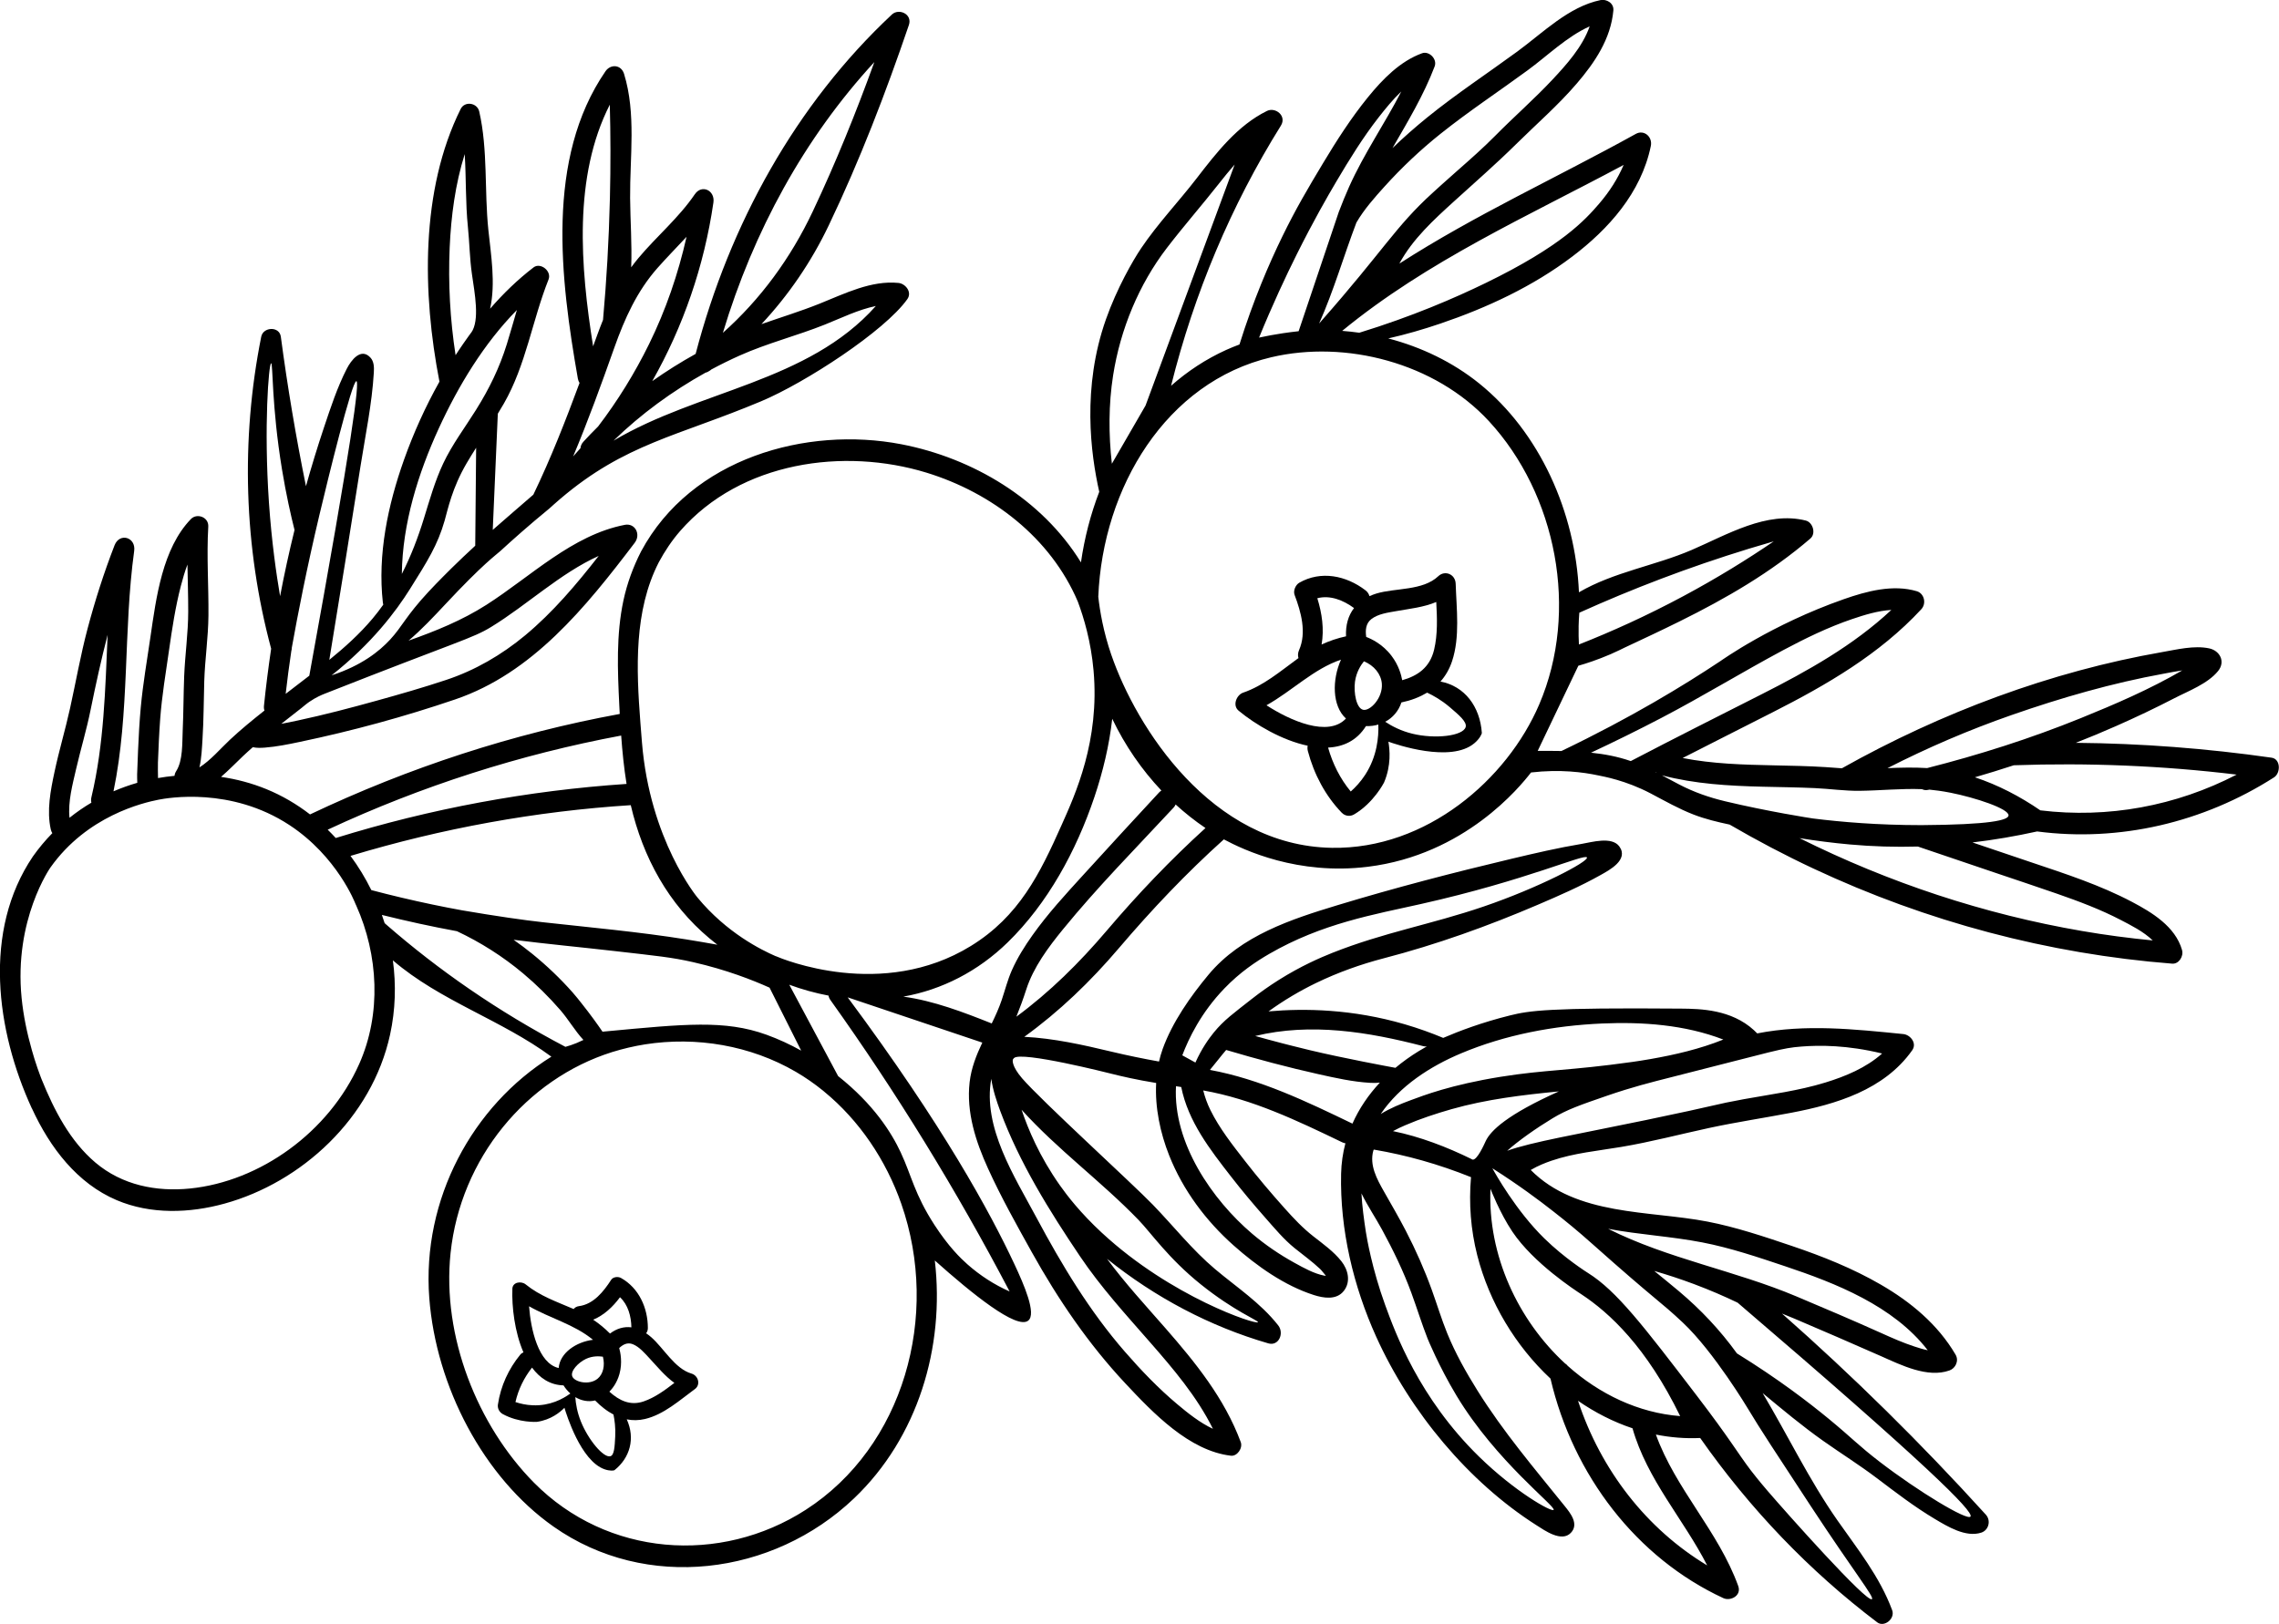 <?xml version="1.0" encoding="UTF-8"?>
<svg id="Layer_2" data-name="Layer 2" xmlns="http://www.w3.org/2000/svg" viewBox="0 0 800 570.22">
  <defs>
    <style>
      .cls-1 {
        stroke-width: 0px;
      }
    </style>
  </defs>
  <g id="_ÎÓÈ_1" data-name="—ÎÓÈ_1">
    <g>
      <path class="cls-1" d="m414.99,370.57s0,0,0,0c.03,0,.06.01.1.02-.04,0-.06-.01-.1-.01Z"/>
      <path class="cls-1" d="m11.2,389.19c6.37,13.87,15.94,26.35,29.75,32.22,11.96,5.08,25.6,4.61,37.89,1.21,26.92-7.43,51.68-29.92,58.09-59.34,1.89-8.67,2.14-17.5.98-26.07,16.65,14.31,38.02,20.83,55.64,33.82-27.67,17.23-45.5,50.03-42.86,84.72,2.37,31.11,19.03,63.01,43.63,80.3,32.43,22.81,76.97,17.26,105.5-9.95,22.36-21.32,31.88-53.03,28.33-83.5,12.92,11.54,28.74,24.38,32.79,21.11,2.96-2.38-1.41-12.49-4.94-20.01-8.42-17.93-24.84-48.31-58.44-93.5,15.75,5.3,31.51,10.59,47.26,15.89-2.08,4.39-3.87,8.89-4.45,13.88-1.22,10.6,2.18,20.95,6.47,30.36,4.57,10.04,10,19.74,15.34,29.33,9.29,16.67,19.91,32.26,32.79,46.03,9.85,10.53,22.52,23.75,37.13,25.46,2.17.25,4.23-2.65,3.44-4.79-5.71-15.38-15.94-27.97-26.41-39.96-6.98-7.99-14.19-15.8-20.52-24.38,16.89,13.56,36.08,23.72,56.61,29.68,3.66,1.06,5.65-3.55,3.47-6.32-6.28-7.97-14.58-13.37-22.17-19.76-8-6.74-14.55-15.07-21.84-22.61-7.07-7.32-39.37-36.75-45.91-44.4-3.65-4.27-3.41-6.38-3.14-6.71,0-.01.04-.06.09-.12,0,0,.09-.12.2-.24,2.43-2.6,33.82,5.39,33.82,5.39,3.9.99,9.39,2.25,16.11,3.34-.46,8.67,1.45,17.59,4.57,25.45,4.89,12.31,12.98,23.03,22.6,31.58,8.18,7.27,17.87,14.13,28.19,17.43,3.41,1.09,7.95,1.84,10.52-1.46,2.54-3.25,1.47-7.47-.86-10.41-2.73-3.45-6.45-6.08-9.84-8.74-3.74-2.93-6.83-6.21-10.04-9.8-4.8-5.37-9.47-10.87-13.9-16.58-4.38-5.64-9.01-11.48-12.21-17.98-1.13-2.29-1.93-4.57-2.51-6.87,17.19,3.02,33,10.6,48.79,18.21.38.18.76.29,1.12.34-.9,3.39-1.42,6.96-1.51,10.68-.45,19.68,4.35,39.65,12.34,57.3,11.98,26.47,32.48,51.02,56.22,66.13,2.95,1.88,8.83,6.09,12.09,2.68,2.96-3.1-.21-6.99-2.19-9.44-10.66-13.24-21.49-25.95-30.6-40.53-4.01-6.42-7.76-13.08-10.64-20.17-2-4.93-3.54-10.06-5.35-15.07-2.58-7.16-5.65-14.08-9.13-20.8-2.45-4.73-5.12-9.3-7.74-13.92-2.43-4.29-5.11-9.15-3.69-14.28.05-.12.11-.24.16-.36.07.01.13.02.2.03,11.2,1.91,22.53,5.06,33.93,9.65-.8,9.21-.1,18.44,2.19,27.43,4.24,16.63,13.47,31.86,25.71,43.31,7.95,34.03,30.29,62.98,60.66,77.07,2.5,1.16,6.49-.82,5.24-4.27-6.96-19.23-22.01-34.03-28.9-53.16,5.07,1.02,10.28,1.45,15.55,1.21,17.41,24.85,38.34,46.71,62.15,64.73,2.45,1.85,6.35-1.27,5.24-4.27-4.39-11.84-12.2-21.5-19.27-31.62-9.85-14.1-17.38-29.8-26.2-44.61,6.94,5.75,13.86,11.54,21.19,16.73,6.29,4.45,12.72,8.46,18.88,13.12,6.6,4.99,13.2,10.07,20.28,14.29,4.56,2.72,10.96,6.64,16.42,4.85,2.58-.85,3.47-4.23,1.57-6.32-22.6-24.92-46.49-48.49-71.55-70.6,1.49.59,2.98,1.19,4.45,1.82,10.14,4.32,20.27,8.7,30.36,13.16,7,3.1,16.29,7.75,23.99,5,2.11-.75,3.41-3.38,2.13-5.56-6.27-10.69-15.83-18.54-26.14-24.52-9.91-5.76-20.58-10.01-31.33-13.64-9.68-3.27-19.62-6.62-29.63-8.55-20.47-3.96-45.89-1.88-62.02-18.12,2.51-1.5,5.27-2.57,7.23-3.24,7.96-2.72,16.34-3.48,24.56-4.86,10.38-1.74,20.64-4.46,30.94-6.68,9.56-2.05,19.2-3.5,28.8-5.33,15.47-2.95,32.51-7.94,42.37-21.92,1.79-2.53-.71-5.45-3.08-5.69-17.2-1.73-34.39-3.57-51.32-.24-.25-.26-.66-.67-1.18-1.15-7.95-7.26-18.72-7.49-25.48-7.55-46.9-.39-53.39.73-60.08,2.38-9.94,2.46-17.94,5.51-23.49,7.9-4.13-1.73-8.63-3.36-13.49-4.78-18.42-5.37-35.13-5.65-47.82-4.53,5.37-3.9,11.09-7.27,16.75-10,7.59-3.67,15.62-6.54,23.72-8.65,18.5-4.81,36.54-11.29,54.19-18.85,7.4-3.17,14.84-6.42,21.9-10.38,3.01-1.69,9.93-5.31,6.61-9.99-2.61-3.69-9.79-1.52-13.23-.95-8.28,1.38-16.49,3.3-24.66,5.24-20.49,4.87-40.95,10.18-61.14,16.31-16.12,4.9-33.73,10.59-45.21,24.38-6.28,7.54-12.71,16.66-16.1,26.1-.52,1.44-.94,2.91-1.28,4.4-5.53-1-11.03-2.12-16.57-3.44-10.13-2.42-20.32-4.72-30.72-5.24,12.27-8.87,23.21-19.39,33.21-31.14,11.55-13.57,23.69-26.37,36.84-38.19,7.06,3.78,25.96,12.66,50.55,9.62,34.08-4.21,53.44-28.15,57.28-33.11,10.2-1.18,18.3-.1,23.59,1.03,1.78.38,9.62,1.7,18.48,6.37,4.95,2.61,9.83,5.39,15.04,7.4,4.06,1.57,8.34,2.59,12.61,3.5,9.59,5.58,19.4,10.75,29.41,15.44,39.86,18.69,82.5,29.98,125.95,33.39,2.3.18,4.07-2.56,3.44-4.79-2.34-8.27-10.66-13.25-17.47-16.85-11.28-5.96-23.41-9.89-35.39-13.92-6.9-2.33-13.8-4.66-20.7-7,7.6-.9,15.17-2.2,22.69-3.86,28.85,3.77,58.29-3.09,83.17-18.99,2.37-1.52,2.36-6.45-.85-6.91-22.8-3.26-45.75-5.02-68.73-5.22,4.74-1.87,9.46-3.82,14.13-5.89,6.91-3.05,13.74-6.29,20.46-9.77,4.78-2.48,11.72-5.07,15.34-9.54,2.71-3.35.59-7.19-3.14-7.97-5.26-1.11-11.36.42-16.54,1.32-39.01,6.81-77.46,21.18-112.37,40.79-1.89-.13-3.79-.29-5.7-.41-6.07-.39-12.15-.49-18.23-.62-10.7-.23-21.44-.51-31.97-2.58,10.57-5.41,21.18-10.75,31.77-16.14,18.7-9.51,37.35-20.26,52.01-36.1,1.88-2.04,1.02-5.54-1.57-6.32-8.37-2.5-17.62-.02-25.63,2.79-25.37,8.89-42.9,21.47-43.49,21.85-12.64,8.4-31.08,19.68-55.63,31.46-2.79-.05-5.58-.05-8.34-.04,4.76-9.97,9.51-19.93,14.27-29.9,2.64-.75,6.61-2.02,11.3-4.04,2.39-1.04,4.11-1.92,4.92-2.31,6.47-3.03,12.95-6.06,19.36-9.24,16.19-8.02,31.92-17.08,45.85-29.06,2.1-1.8.86-5.7-1.57-6.32-13.73-3.47-27.77,5.02-40.08,10.32-12.91,5.55-27.29,7.71-39.57,14.86-1.23-28.23-13.86-56.29-35.05-73.36-9.24-7.44-20.26-12.75-31.89-15.78,6.2-1.4,12.32-3.18,18.36-5.23,16.25-5.53,32.35-12.98,46.28-23.55,12.58-9.54,24.13-22.27,27.53-38.78.67-3.27-2.42-5.83-5.24-4.27-27.65,15.32-56.43,28.44-83.03,45.56,4.64-8.64,12.16-15.46,19.17-21.84,7.34-6.68,14.78-13.15,21.86-20.15,7.13-7.05,14.7-13.6,21.27-21.27,6.21-7.25,11.92-15.6,12.82-25.62.24-2.63-2.45-4.07-4.51-3.65-11.22,2.33-20.12,11.41-29.23,18.08-10.53,7.71-21.39,14.85-31.57,23.1-4.2,3.41-8.29,7-12.22,10.78,5.36-9.31,10.92-18.49,14.79-28.65,1.01-2.65-1.98-5.52-4.39-4.65-7.71,2.8-13.84,9.07-19.05,15.49-5.88,7.24-10.97,15.18-15.8,23.23-5.42,9.04-9.42,15.79-14.17,25.52-4.68,9.58-10.2,22.36-15.1,38.03-1.56.58-3.11,1.21-4.62,1.89-7.16,3.24-13.63,7.52-19.39,12.61,8.09-32.45,21.06-63.31,38.55-91.34,2.15-3.45-1.93-6.62-4.88-5.17-10.26,5.03-17.72,14.62-24.72,23.71-6.37,8.26-13.62,15.84-19.47,24.53-2.93,4.35-8.51,14.1-12.32,24.88-8.49,24-5.37,47.28-2.37,60.62-3.05,7.92-5.2,16.27-6.42,24.78-13.79-22.36-38.15-36.68-63.06-41.48-33.22-6.4-73.74,4.81-91.36,37.65-2.77,5.42-4.89,11.16-6.18,17.17-2.58,12.07-2.06,24.52-1.46,36.79.05,1.03.1,2.06.16,3.09-37.49,6.88-74,18.8-108.72,35.28-4.68-3.61-9.8-6.62-15.3-8.87-5.15-2.11-10.51-3.53-15.94-4.31,2.68-2.3,5.18-4.9,7.69-7.28,1.13-1.08,2.3-2.12,3.47-3.15,1.38.32,2.91.25,4.24.15,4.1-.32,8.19-1.15,12.22-2,18.36-3.84,36.75-8.85,54.57-14.92,27.13-9.24,45.72-32.23,63.01-54.98,2.27-2.98.16-7.02-3.47-6.32-18.44,3.57-32.99,18.13-48.58,28.09-8.55,5.46-17.85,9.22-27.32,12.57,4.56-3.86,8.7-8.28,12.82-12.68,13.54-14.5,17.93-17.43,19.42-18.8,4.08-3.75,9.91-8.96,17.25-14.98.84-.77,2.12-1.92,3.7-3.27,22.84-19.49,41.2-21.99,70.6-34.33,15.45-6.49,43.33-24.62,51.29-35.85,1.79-2.53-.72-5.45-3.08-5.69-9.6-.97-18.97,3.77-27.72,7.28-6.72,2.69-13.6,4.79-20.4,7.18,9.48-10.15,17.46-21.78,23.62-34.68,10.85-22.71,19.98-46.44,28.13-70.36,1.3-3.82-3.51-5.97-5.96-3.68-33.65,31.46-56.95,73.5-68.9,119.17-5.2,2.89-10.31,6.08-15.23,9.57,10.87-19.16,18.23-40.44,21.47-62.72.62-4.28-4.09-6.48-6.52-2.91-5.67,8.33-13.37,14.73-19.77,22.37-.9,1.07-1.75,2.17-2.57,3.29.31-8.12-.32-16.37-.38-24.34-.11-14.39,2.17-29.63-2.13-43.59-1.01-3.26-4.71-3.53-6.52-.9-21.07,30.67-15.82,73.01-9.69,107.92.11.61.31,1.11.59,1.51-4.92,13.3-10.07,26.46-16.22,39.23-4.75,4.13-9.53,8.21-14.25,12.37.59-13.6,1.19-27.2,1.78-40.8.73-1.19,1.45-2.38,2.14-3.59,7.72-13.46,9.95-29.16,15.66-43.52,1.19-3-2.85-6.1-5.24-4.27-5.57,4.27-10.63,9.17-15.27,14.52,2-8.86.29-19.08-.61-27.67-1.44-13.79-.12-28.01-3.2-41.57-.71-3.11-5.1-3.76-6.52-.9-14.18,28.53-13.46,64.86-7.45,95.75-4.91,8.75-9.08,17.97-12.46,27.48-5.61,15.78-9.31,33.21-7.4,50.12.03.25.08.49.14.71-1.18,1.66-2.42,3.29-3.74,4.86-4.54,5.4-9.76,10.1-15.2,14.52,3.71-22.68,7.38-45.37,10.96-68.08,1.7-10.78,4.01-21.79,4.66-32.73.11-1.86.12-3.94-1.22-5.36-3.35-3.57-6.76.99-8.27,3.95-3.34,6.51-5.69,13.7-8.02,20.66-2.28,6.8-4.37,13.66-6.31,20.58-3.53-17.38-6.48-34.89-8.82-52.5-.5-3.74-6.18-3.48-6.88,0-7.25,36.24-6.08,73.93,3.48,109.56-.98,6.66-1.84,13.34-2.52,20.04-.07.64,0,1.2.18,1.67-4.17,3.31-8.31,6.67-12.19,10.32-3.31,3.11-6.69,7.13-10.64,9.65.76-3.3.88-6.93,1.08-10.03.43-6.75.4-13.52.61-20.28.24-7.7,1.4-15.28,1.47-23,.09-10.42-.67-20.82-.06-31.23.2-3.38-3.99-4.84-6.09-2.67-10.03,10.38-12.19,27.56-14.23,41.53-1.19,8.16-2.61,16.31-3.37,24.53-.47,5.07-.74,10.16-.96,15.25-.12,2.77-.22,5.54-.32,8.31-.03.67.02,1.83.05,3-2.84.82-5.63,1.82-8.35,2.99,5.74-27.71,3.41-56.41,7.26-84.4.67-4.85-5.12-6.53-6.88-2.01-3.72,9.58-6.86,19.4-9.5,29.37-2.45,9.23-4.08,18.61-6.14,27.93-1.65,7.47-3.85,14.79-5.44,22.27-1.38,6.48-2.8,13.62-1.31,20.22.12.52.31.95.54,1.31-2.46,2.51-4.75,5.24-6.83,8.19-17.65,26.12-12.92,61.12-.37,88.44ZM124.2,129.11c.02-.15.04-.21,0,0h0Zm89.9-59.58c-.36,15.03-1.21,29.32-2.42,42.8-.71,1.74-1.38,3.5-2.03,5.29-.49,1.33-.97,2.66-1.45,3.98-4.48-27.99-7-59.6,5.86-84.84.28,10.48.31,21.41.04,32.77Zm39.65,47.35c10.7-35.59,28.57-68.39,53.17-95.08-6.46,17.82-13.56,35.4-21.62,52.45-7.77,16.45-18.38,30.89-31.56,42.63Zm-38.34,37.82c9.58-9.33,20.64-17.39,32.24-23.84.43-.08.87-.28,1.32-.6.26-.14.5-.31.72-.52,3.28-1.76,6.6-3.4,9.94-4.89,9.78-4.38,20.1-6.94,30.01-10.91,5.68-2.28,11.67-5.23,17.81-6.49-23.85,26.83-62.31,29.56-92.03,47.26Zm-14.22,5.57c5.25-12.51,9.89-25.3,14.45-38.17,3.65-10.31,7.98-19.87,15.14-27.98,3.32-3.76,6.83-7.31,10.22-10.97-2.94,13.05-7.29,25.72-13.15,37.65-4.97,10.12-11,19.92-17.9,28.95-1.78,1.75-3.51,3.55-5.19,5.39-.64.7-.94,1.48-1,2.24-.85.98-1.7,1.94-2.57,2.89Zm-92.63,77c-2.77,2.13-5.55,4.23-8.28,6.36.57-5.03,1.23-10.04,1.98-15.03.11-.34.16-.7.16-1.09,2.14-11.95,5.26-27.96,9.71-46.73,2.91-12.27,11.47-47.25,12.98-46.94,1.1.23-1.24,19.4-16.54,103.44Zm56.83-120.47c-.22.31-1.29,1.73-2.79,3.91-1.16,1.67-2.08,3.07-2.68,4-1.92-12.47-2.62-25.16-2.07-37.77.48-11.04,1.96-22.28,5.28-32.83.53,8.51.25,17.15,1.12,25.59.56,5.5.62,11.06,1.41,16.53.96,6.71,2.83,16.29-.25,20.58Zm1.79,26.99c-3.91,6.25-8.46,12.27-11.63,19.01-2.88,6.13-4.74,12.74-6.74,19.23-2.07,6.73-4.59,13.3-7.75,19.5.19-17.67,5.75-35.38,12.94-51.05,6.88-15.01,15.89-29.89,27.44-41.62-1.18,3.99-2.29,7.99-3.52,11.96-2.58,8.31-6.19,15.69-10.75,22.97Zm-30.26,80.82c-3.8,4.1-10.02,9.1-20.52,12.52,14.14-11.18,22.58-22.46,27.48-30.26,6.19-9.86,9.75-15.52,12.19-24.03,1.15-4.03,2.61-11.42,7.72-20.16,1.08-1.84,2.2-3.66,3.35-5.46-.11,11.47-.22,22.94-.32,34.4-2.83,2.6-5.62,5.24-8.35,7.93-.6.59-4.78,4.72-8.07,8.26-8.03,8.66-9.14,12.1-13.47,16.79Zm-38.17,29.54c2.38-1.87,4.77-3.73,7.14-5.6.73-.57,1.51-1.3,2.73-2.14,2.39-1.64,4.46-2.47,5.35-2.82,47.7-18.81,51.82-19.39,58.51-23.49,12.52-7.67,24.19-18.81,37.68-24.9-7.85,10.06-16.11,19.82-25.8,27.88-8.31,6.91-17.65,12.31-27.73,15.66-8.09,2.69-16.28,5.04-24.48,7.31-9.13,2.53-18.29,4.94-27.54,6.92-1.94.42-3.9.83-5.87,1.19Zm-.43-44.81c-1.32-7.75-2.96-19.06-3.91-32.82-1.84-26.82-.06-48.96.77-48.96.68,0,.12,14.84,3.81,37.28,1.45,8.83,3.11,16.12,4.4,21.25-1.9,7.7-3.59,15.45-5.07,23.25Zm455.82,10.71c.04-1.72.12-3.36.25-4.91,18.39-8.3,38.22-15.93,59.51-22.46,2.93-.9,5.84-1.76,8.74-2.59-9.27,6.32-19.82,12.85-31.66,19.2-13.04,6.99-25.43,12.56-36.73,17.01-.1-1.95-.15-4.04-.1-6.25Zm122.28,49.64c-4.61-.28-9.22-.17-13.86.03,14.1-7.2,28.62-13.43,43.5-18.62,17.47-6.1,35.41-11.27,53.55-14.56,2.07-.38,4.24-.82,6.43-1.14-11.33,6.6-23.57,11.87-35.56,16.74-17.62,7.15-35.71,12.91-54.05,17.57Zm16.83,3.24c4.57-1.33,9.13-2.73,13.66-4.22,26.11-.92,52.27.14,78.22,3.28-21.31,11.05-45.2,15.43-68.91,12.55-7.1-4.88-14.86-8.93-22.97-11.61Zm-61.55,21.37c5.87.93,11.75,1.69,17.66,2.22,7.96.72,15.93.95,23.87.73,9.29,3.15,18.59,6.3,27.88,9.45,6.97,2.36,13.95,4.67,20.9,7.09,7.66,2.67,15.31,5.52,22.55,9.3,3.29,1.72,7.89,3.99,11.11,7.13-8.29-.81-16.56-1.89-24.78-3.31-34.35-5.9-67.77-16.94-99.21-32.62Zm-48.39-22.08c11.6,3.06,23.55,3.73,35.46,4.02,6.1.15,12.2.21,18.3.49,5.26.24,10.51,1.02,15.77.95,7.33-.09,14.58-.87,21.83-.58.66.33,1.44.44,2.33.22.08-.02.17-.04.25-.06,1.92.18,4.45.5,7.39,1.08,8.64,1.7,20.66,5.64,20.42,8.01-.17,1.65-6.38,3.23-30.58,3.38-15.37,0-28.26-1.11-38.01-2.33-.75-.09-16.12-2.51-30.83-6.03-5.72-1.37-10.96-3.19-16.23-5.93-2.04-1.06-4.05-2.16-6.08-3.23Zm-2.13-1.11s.08-.04.12-.06c.06.08.13.15.2.22-.1-.05-.21-.11-.31-.16Zm-22.68-6.82c8.32-3.9,16.56-7.96,24.72-12.22,14.43-7.54,28.35-16.08,42.7-23.76,7.83-4.18,15.84-8.08,24.2-10.92,4.3-1.46,9.08-2.95,13.8-3.22-13.35,12.48-29.38,21.42-45.38,29.53-15.39,7.8-30.79,15.54-46.09,23.54-4.5-1.57-9.19-2.46-13.95-2.95Zm5.86,38.61s0,0,0,0c.01.01.02.02.04.04-.02-.01-.03-.02-.04-.04Zm-63.52,64.54c-.94.53-1.88,1.08-2.81,1.64-2.86,1.75-5.61,3.71-8.19,5.87-2.05-.38-18-3.32-30.14-6.22-4.71-1.13-9.56-2.39-9.56-2.39-3.18-.83-6.35-1.68-9.52-2.57,19.53-4.75,39.72-1.44,58.94,3.56.46.12.88.15,1.28.1Zm28.23,36.63c3.97-3.55,10.14-7.89,15.91-11.39,5.08-3.08,9.74-4.69,19.04-7.9,8.98-3.1,15.6-4.75,22.5-6.5,37.72-9.54,38.67-10.23,45.8-10.8,6.37-.51,16.1-.55,28.36,2.44-5.64,5.05-12.98,8.06-19.92,10.19-9.38,2.88-19.02,4.11-28.62,5.85-10.79,1.96-7.81,1.81-34.43,7.34-24.21,5.03-40.01,7.67-48.64,10.77Zm35.49,27.42c10.92,2.05,22.04,2.64,32.95,4.75,9.85,1.9,19.63,5.2,29.17,8.4,17.56,5.89,37.9,13.8,50.02,29.48-1.6-.32-3.19-.83-4.66-1.31-4.02-1.31-7.91-3.04-11.77-4.78-9.81-4.42-19.73-8.62-29.63-12.8-21.6-9.12-45.01-13.17-66.07-23.72Zm45.15,43.72c-5.93-8.21-12.7-15.38-20.36-21.83-2.86-2.41-5.77-4.75-8.66-7.11,4.41,1.27,9.1,2.79,14,4.63,5.56,2.08,10.66,4.3,15.27,6.51,65.86,56.35,83.06,73.44,81.74,75.11-1.2,1.51-18.31-8.82-31.79-19.17-7.67-5.89-9.73-8.37-17.94-15.13-7.14-5.88-17.89-14.13-32.26-23Zm-52.27-28.23c-.06-.04-.17-.1-.32-.2,0,0-7.86-4.94-14.99-11.91-9.95-9.73-17.21-22.75-18.26-24.65,9.19,5.84,16.38,11.2,21.44,15.18,4.61,3.62,8.32,6.63,13.7,11.43,23.01,20.49,23.44,19.79,31.73,27.59,10.96,10.32,22.9,30.31,22.9,30.31,3.89,6.53,9.91,15.7,21.96,34.05,15.51,23.62,22.39,31.99,21.51,32.73-1.74,1.45-29.96-30.23-36.69-38.08-3-3.5-5.05-6.12-5.86-7.18-4.7-6.2-7.11-10.72-18.92-26.17-18.76-24.54-28.14-36.8-38.19-43.09Zm-3.51,44.88c5.95,4.12,12.38,7.41,19.13,9.66,5.15,18.09,17.89,31.85,26.22,48.15-21.24-12.78-37.27-33.36-45.35-57.81Zm-30.73-74.44s3.19,8.34,7.68,15.05c7.43,11.1,22.19,20.66,24.13,21.93,9.98,6.55,22.98,18.62,34.78,42.84-14.61-1.13-28.33-7.69-39.48-17.65-.26-.36-.58-.64-.93-.84-16.53-15.24-27.16-38-26.18-61.33Zm-34.22-20.25c1.48-.81,2.99-1.49,4.35-2.08,5.24-2.26,10.76-4.07,16.22-5.63,12.25-3.48,24.92-4.99,37.65-6.23-18.06,8.11-23.91,13.7-25.67,17.44-.44.94-3.02,6.86-4.64,6.5-.19-.04-.31-.17-.35-.19-8.63-4.24-18.06-7.87-27.56-9.81Zm-4.3-6.01c6.73-9.94,17.51-16.79,28.12-21.26,15.64-6.6,32.72-9.77,49.48-10.51,14.21-.63,29.16.41,42.66,5.63-8.24,3.32-16.97,5.34-25.64,6.86-2.54.45-4.5.74-6.31,1-22.38,3.15-30.29,2.66-46.3,5.23-17.4,2.8-27.07,6.57-31.45,8.19-3.56,1.32-7.26,2.82-10.56,4.86Zm-6.77,27.88c2.18,4.45,5.03,8.69,7.21,12.69,3.9,7.18,7.5,14.56,10.33,22.29,1.95,5.31,3.61,10.75,5.68,16.01,0,0,3.95,9.74,10.17,20.06,13.89,23.06,35.01,38.93,34.07,40.08-.7.85-13.5-6.31-26.18-18.7-21.08-20.6-29.42-43.54-32.96-53.26-4.59-12.62-6.46-23.63-6.79-25.76-.65-4.26-1.28-8.83-1.53-13.41Zm-53.18-43.37c1.92-2.29,3.73-4.71,5.69-6.99,10.77,3.19,21.64,6.1,32.58,8.54,5.85,1.3,11.83,2.63,17.81,2.99,1.13.07,2.37.08,3.57-.08-3.96,4.25-7.27,9.07-9.63,14.41-16.21-7.82-32.41-15.61-50.02-18.86Zm-5.11-2.58c-1.53-.84-3.07-1.69-4.6-2.53,0,0,0,0,0,0h0c2.25-5.92,6.54-14.94,14.78-23.49,5.52-5.73,11.03-9.4,15.75-12.13,18.53-10.72,36.76-13.82,53.31-17.53,37.11-8.32,57.63-17.87,58.21-16.31.54,1.45-16.89,10.61-36.34,17.24-18.39,6.27-34.92,9.04-53.04,16.24-4.17,1.66-10.99,4.59-18.8,9.51-3.26,2.05-6.43,4.28-9.52,6.71-6.23,4.9-9.75,7.4-13.26,11.71-1.8,2.21-4.29,5.69-6.48,10.58Zm-6.8,8.32c.61.1,1.22.19,1.83.28,2.42,12.13,10.17,22.03,17.44,31.39,3.88,5,7.94,9.83,12.11,14.56,3.26,3.7,6.45,7.54,10.25,10.62,2.99,2.42,6.12,4.65,8.93,7.3.64.6,1.37,1.65,2.05,2.4-.21,0-.39,0-.52-.03-3.63-.7-7.21-2.7-10.44-4.48-5.27-2.9-10.32-6.33-14.95-10.27-13.87-11.79-27.82-31.79-26.71-51.76ZM37.78,222.91c-.83,19.16-1.26,38.38-5.69,57.02-.17.7-.15,1.34-.01,1.91-2.67,1.58-5.24,3.35-7.68,5.31-.6-5.64,1.11-11.88,2.33-17.18,1.6-6.94,3.67-13.76,5.08-20.75,1.8-8.86,3.72-17.64,5.97-26.31Zm28.29-8.18c-.01,7.63-1.12,15.11-1.42,22.71-.25,6.41-.23,12.82-.52,19.23-.19,4.24.1,10.39-2.27,14.08-.36.57-.55,1.13-.6,1.67-1.94.18-3.87.44-5.79.78-.02-1.94-.09-3.83-.03-5.46.2-5.1.41-10.19.79-15.28.6-8.15,1.96-16.18,3.12-24.26,1.08-7.56,2.23-15.14,4.15-22.51.65-2.49,1.38-5.02,2.3-7.46.08,5.5.28,11.01.27,16.52Zm153.88,60.53c-34.57,2.32-68.84,8.68-102.09,18.99-.92-1-1.86-1.97-2.83-2.92,32.94-15.36,67.59-26.43,103.02-33.05.41,5.69.98,11.35,1.89,16.98Zm1.47,7.46c4.29,18.44,13.28,34.78,27.6,46.75.92.77,1.85,1.52,2.79,2.25-3.62-.65-7.25-1.28-10.89-1.86-16.77-2.68-33.61-4.18-50.47-6.05-6.43-.71-16.17-2.1-28.21-4.16-6.88-1.25-13.99-2.73-21.31-4.46-3.6-.85-7.13-1.74-10.58-2.65-2.09-4.23-4.53-8.25-7.31-12.01,32.09-9.68,65.06-15.68,98.37-17.81Zm48.73,64.1c3.7,7.36,7.39,14.73,11.09,22.09-3.9-2.18-7.97-4.06-12.2-5.59-14.55-5.27-28.86-3.74-56.07-1.2-.65.06-1.17.11-1.47.14-1.7-2.49-4.17-5.96-7.37-9.98-.94-1.18-1.85-2.36-3.11-3.79-4.35-4.92-9.08-9.42-14.12-13.52-2.15-1.75-4.36-3.4-6.61-4.98,11.89,1.51,23.82,2.62,35.75,3.99,14.38,1.65,19.71,2.14,27.33,3.88,11.64,2.65,20.81,6.27,26.79,8.95Zm132.01-204.49c-1.14,1.97-5.22,9.02-6.36,11-.87,1.51-4.63,7.99-5.5,9.5-1.16-10.28-1.17-20.78.43-30.99,2.55-16.25,9.06-31.97,18.87-44.76,5.89-7.68,12.29-14.99,18.28-22.6,1.78-2.27,3.61-4.53,5.52-6.7-10.42,28.19-20.84,56.38-31.26,84.57Zm71.46-76.84c-1.32,2.95-2.53,5.95-3.68,8.97-4.69,13.95-9.39,27.89-14.08,41.84-1.79.19-3.63.43-5.53.71-2.94.44-5.73.96-8.36,1.53,4.74-11.6,9.35-21.45,13.27-29.31,5.83-11.67,10.58-19.95,13.85-25.48,4.59-7.76,9.35-15.5,14.87-22.56,2.38-3.04,5-6.29,7.95-9.08-5.81,11.28-13.08,21.77-18.29,33.39Zm-9.81,47.24c-.33.38-.6.68-.76.86,5.12-11.48,8.62-23.68,13.09-35.44,2.72-4.68,6.48-8.89,9.82-12.59,6.09-6.75,12.76-13.04,19.8-18.65,9.87-7.87,20.33-14.78,30.48-22.22,6.94-5.08,13.82-11.88,21.78-15.43-2.52,7.24-8.25,13.56-13.11,18.75-6.4,6.83-13.42,12.95-19.98,19.6-4.26,4.31-8.79,8.3-13.32,12.29-5.29,4.66-6.95,6.22-8.72,7.82-13.13,11.93-17.25,20.26-39.09,45.01Zm13.33,4.1c-1.99-.28-3.99-.5-5.99-.65,29.99-24.63,65.13-40.23,98.8-58.27-2.11,4.92-5.03,9.43-8.5,13.49-5.04,5.89-13.34,15.03-39.87,27.94-10.89,5.3-25.85,11.78-44.44,17.5Zm-87,113.22c-2.86-8.3-4.05-15.55-4.61-20.51,1.57-38.36,23.78-75.39,60.69-84.09,26.11-6.16,57.51,1.92,76.43,22.42,23.68,25.66,31.79,66.52,17.66,99.49-11.3,26.37-39.6,50.88-72.77,50.34-42.48-.69-68.77-42.6-77.39-67.65Zm-33.35,126.92c1.24-3.08,2.39-6.22,3.44-9.48,2.54-7.9,7.8-14.91,12.88-21.14,12.16-14.92,25.77-28.69,38.82-42.73.34-.36.58-.75.75-1.14,3.31,3.02,6.81,5.79,10.48,8.27-12.31,11.18-23.77,23.22-34.63,35.99-9.65,11.35-20,21.58-31.73,30.24Zm30.08,75.98c-7.68-7.12-12.31-13.19-14.8-16.72-7.18-10.16-11.19-19.79-13.46-26.56,12.7,14.07,27.9,25.08,41.05,38.69,4.37,4.52,10.46,13.47,21.84,22.61,11.79,9.47,20.35,12.74,20.08,13.3-.51,1.02-30.39-8.8-54.7-31.32Zm-38.9-54.14c.56,3.99,1.93,8,3.11,11.2,6.76,18.28,17.33,35.22,28.05,51.14,7.31,10.86,16.05,20.41,24.58,30.17,8.13,9.3,16.46,19.06,22.06,30.38-4.59-2.13-8.9-5.6-12.54-8.66-6.6-5.54-12.65-11.85-18.35-18.4-12.36-14.2-22.1-30.37-31.07-47.14-7.7-14.4-18.94-31.7-15.84-48.69Zm-30.84-28.87c13.56-2.41,26.22-8.92,36.58-19.02,14.07-13.72,24.08-32.12,30.47-51.08,2.96-8.79,5.19-18.06,6.25-27.45,4.49,9.4,10.36,17.9,17.26,25.2-.28.17-.56.39-.82.67-8.91,9.59-17.75,19.25-26.58,28.93-6.23,6.83-12.47,13.6-17.87,21.21-2.74,3.86-5.3,7.93-7.24,12.32-1.49,3.38-2.37,6.92-3.55,10.42-.96,2.84-2.2,5.55-3.5,8.23-9.88-3.94-20.42-7.98-31.01-9.42Zm-44.81-14.18c-5.07-2.21-17.24-8.19-27.51-20.64,0,0-16.71-20.1-19.47-54.53-.16-2.04-.33-4.1-.49-6.17,0-.25-.02-.5-.06-.76-1.46-18.98-2.26-39.16,6.44-56.18,2.13-3.96,4.59-7.65,7.51-11.01,21.31-24.44,57.52-29.39,86.5-20.5,22.92,7.04,43.54,22.82,53.1,45.25,2.1,5.62,4.61,13.93,5.53,24.21,2.21,24.7-6.42,43.53-11.23,54.3-7.62,17.1-14.91,32.02-31.86,42.45-31.12,19.14-66.16,4.56-68.47,3.55Zm43.92,69.01c-3.34-7.15-9.53-16.97-22.03-26.92-5.72-10.69-11.44-21.39-17.15-32.08,4.49,1.65,9.1,2.93,13.78,3.82.08.5.28,1.02.66,1.55,23.2,32.5,44.22,66.71,62.91,102.34-5.38-2.38-10.36-5.6-14.81-9.53-2.39-2.12-6.6-6.17-11.58-13.85-7.03-10.86-8.03-17.29-11.78-25.31Zm-101.38-35.35c3.8-1.17,7.66-2.09,11.58-2.71,17.96-2.82,36.97.34,52.92,9.64,3.37,1.96,6.57,4.2,9.61,6.66.12.11.24.21.36.31,12.26,10.06,21.65,23.92,27.05,39.36,13.76,39.36.79,85.32-33.52,107.45-29.99,19.33-69.74,16.44-95.42-9.52-19.84-20.06-32.35-51.42-29.28-80.61,3.5-33.29,26.58-61.09,56.7-70.58Zm-80.81-48.16c8.68,2.16,17.41,4.07,26.2,5.69.05,0,.09.02.14.02,8.28,3.89,16.12,8.86,23.22,14.81,4.68,3.92,9.06,8.25,13.1,12.91,2.83,3.26,5.16,7.33,8.09,10.47-.75.37-1.57.74-2.44,1.1-1.37.56-2.68.99-3.88,1.32-23.82-12.51-44.57-26.98-62.7-42.76-.25-.22-.51-.44-.76-.67-.32-.96-.65-1.93-.97-2.89Zm-126.46,29.2c-2.77-27.64,10.14-45.89,10.14-45.89,12.85-18.1,32.43-22.69,37.92-23.77,3.17-.62,25.36-4.6,45.94,8.9,16.82,11.03,23.15,27.55,23.18,27.66.07.22.17.43.29.62,7.76,17.35,8.89,38.01,1,55.69-10.63,23.81-34.71,41.18-59.4,43.66-11.77,1.18-23.78-1.15-33.2-9.14-8.88-7.54-14.45-18.34-18.87-29.25-.07-.18-.05-.13-.04-.1-.01-.03-.06-.15-.19-.49-.1-.25-.19-.5-.28-.75-.31-.83-.61-1.66-.9-2.49-.72-2.08-1.38-4.18-1.98-6.31-1.7-5.98-2.99-12.13-3.61-18.35Z"/>
      <path class="cls-1" d="m484.13,372.55c.08-.13.07-.08,0,0h0Z"/>
      <path class="cls-1" d="m434.8,249.55c5.9,4.89,15.27,10.42,24.24,12.3-.12.56-.12,1.19.06,1.87,2.15,8.15,6.17,15.74,11.9,21.66,1.15,1.19,2.92,1.42,4.32.59,6.88-4.03,10.52-11.2,10.52-11.2,2.58-6.03,2.01-11.61,1.53-14.34,2.65.94,21.86,7.57,30.18.54,1.9-1.6,2.64-3.28,2.62-3.65-.65-9.23-6.02-16.39-14.52-18.01,1.73-1.95,3.13-4.31,4.07-7.14,2.83-8.53,1.55-18.35,1.27-27.19-.11-3.37-3.77-4.86-6.09-2.67-5.47,5.17-15.02,4.08-21.72,6.09-.87.26-1.68.58-2.45.93-.21-.76-.66-1.48-1.4-2.05-6.8-5.21-15.66-7.01-23.25-2.66-1.27.73-2.2,2.78-1.64,4.27,2.25,5.95,4.3,13.22,1.57,19.39-.44.99-.46,1.95-.21,2.8-.12.08-.23.16-.35.25-6.15,4.48-11.89,9.41-19.09,11.89-2.28.79-3.83,4.45-1.57,6.32Zm40.51-36.04c-2.05,2.64-2.99,6.02-2.81,9.92-2.99.64-5.84,1.61-8.58,2.88.94-5.39.15-10.94-1.5-16.25,4.46-1.17,9.08.65,12.89,3.45Zm10.94,39.93c2.66-1.42,4.7-3.78,5.69-6.79,1.63-.34,3.21-.79,4.72-1.36,1.7-.64,3.14-1.39,4.31-2.08,2.12.99,4.97,2.57,7.91,5.07,3.35,2.86,6.13,5.23,5.61,7.01-.92,3.15-10.7,4.29-18.7,2.34-3.94-.96-7.12-2.6-9.54-4.19Zm-6.67-29.8c-.33-2.34-.17-4.72,1.8-6.25,2.37-1.84,5.79-2.28,8.6-2.78,4.73-.85,9.74-1.35,14.19-3.23.31,5.63.52,11.39-.75,16.74-1.5,6.32-5.85,9.22-11.2,10.72-.33-1.81-1.19-5.17-3.73-8.53-3.18-4.21-7.17-6-8.92-6.67Zm-1.09,25.58c-2.35-.52-3.37-5.94-2.85-9.86.46-3.41,2.11-5.87,3.14-7.15,3.56,1.46,6.02,4.47,6.29,7.83.4,4.99-4.11,9.74-6.58,9.19Zm-12.29,13.28c5.33-.26,10.09-2.42,13.3-7.55,1.52.06,2.98-.13,4.34-.53.15,4.32-.41,11.15-4.62,17.64-1.61,2.48-3.42,4.4-5.07,5.86-3.69-4.45-6.34-9.72-7.95-15.42Zm-21.62-14.86c8.95-5,16.57-12.8,26.15-16.01-3.14,7-3.17,16.2,1.74,20.67-6.24,6.67-19.6.73-27.9-4.66Z"/>
      <path class="cls-1" d="m179.86,452.55c-.24,6.23.79,15.18,3.89,22.31-.41.15-.8.41-1.14.83-4.06,4.95-6.87,10.97-7.83,17.52-.19,1.32.51,2.66,1.69,3.31,5.79,3.17,12,2.74,12,2.74,4.99-.71,8.2-3.45,9.67-4.94.68,2.27,5.7,18.64,14.05,21.58,1.9.67,3.3.49,3.52.32,5.44-4.34,7.35-11.14,4.3-17.84,2.04.41,4.18.4,6.39-.12,6.67-1.58,12.18-6.61,17.55-10.53,2.05-1.49,1.23-4.71-1.24-5.43-5.83-1.7-9.7-8.92-14.15-12.8-.58-.51-1.16-.94-1.75-1.34.37-.47.61-1.09.61-1.85,0-7-3.09-14.02-9.43-17.57-1.06-.59-2.78-.39-3.44.63-2.64,4.09-6.19,8.6-11.33,9.26-.83.11-1.44.49-1.85,1.02-.11-.05-.21-.1-.32-.14-5.72-2.47-11.53-4.46-16.51-8.51-1.58-1.28-4.6-.84-4.69,1.54Zm41.78,13.52c-2.63-.34-5.18.42-7.52,2.18-1.83-1.85-3.79-3.45-5.89-4.86,3.81-1.6,6.89-4.49,9.41-7.89,2.85,2.66,3.92,6.7,4,10.57Zm-19.68,24.51c2.15,1.28,4.59,1.74,6.94,1.17.99,1.01,2.02,1.94,3.1,2.77,1.21.94,2.36,1.64,3.35,2.17.39,1.91.77,4.6.61,7.73-.18,3.57-.34,6.54-1.7,6.91-2.4.67-7.78-5.77-10.37-12.25-1.28-3.19-1.77-6.13-1.94-8.51Zm15.4-17.24c1.3-1.22,2.86-2.1,4.76-1.35,2.28.9,4.18,3.14,5.83,4.91,2.79,2.99,5.48,6.33,8.78,8.68-3.36,2.58-6.85,5.15-10.79,6.5-4.66,1.6-8.54-.26-12.03-3.42.97-.99,2.65-3.01,3.54-6.22,1.11-4.02.32-7.59-.09-9.11Zm-16.46,9.98c-.79-1.88,2.09-4.88,4.78-6.16,2.34-1.11,4.67-.97,5.96-.78.79,3.13.08,6.14-1.88,7.74-2.92,2.38-8.03,1.18-8.86-.79Zm-14.14-3.11c2.7,3.66,6.32,6.12,11.05,6.24.69,1.1,1.5,2.05,2.4,2.85-2.62,1.92-7.15,4.39-13.2,4.14-2.32-.09-4.37-.57-6.07-1.13,1.01-4.48,3.04-8.57,5.82-12.1Zm-1.05-21.54c7.39,4.23,15.88,6.35,22.45,11.78-5.86.72-11.61,4.56-12.05,9.91-7.13-1.61-9.8-13.56-10.39-21.69Z"/>
    </g>
  </g>
</svg>